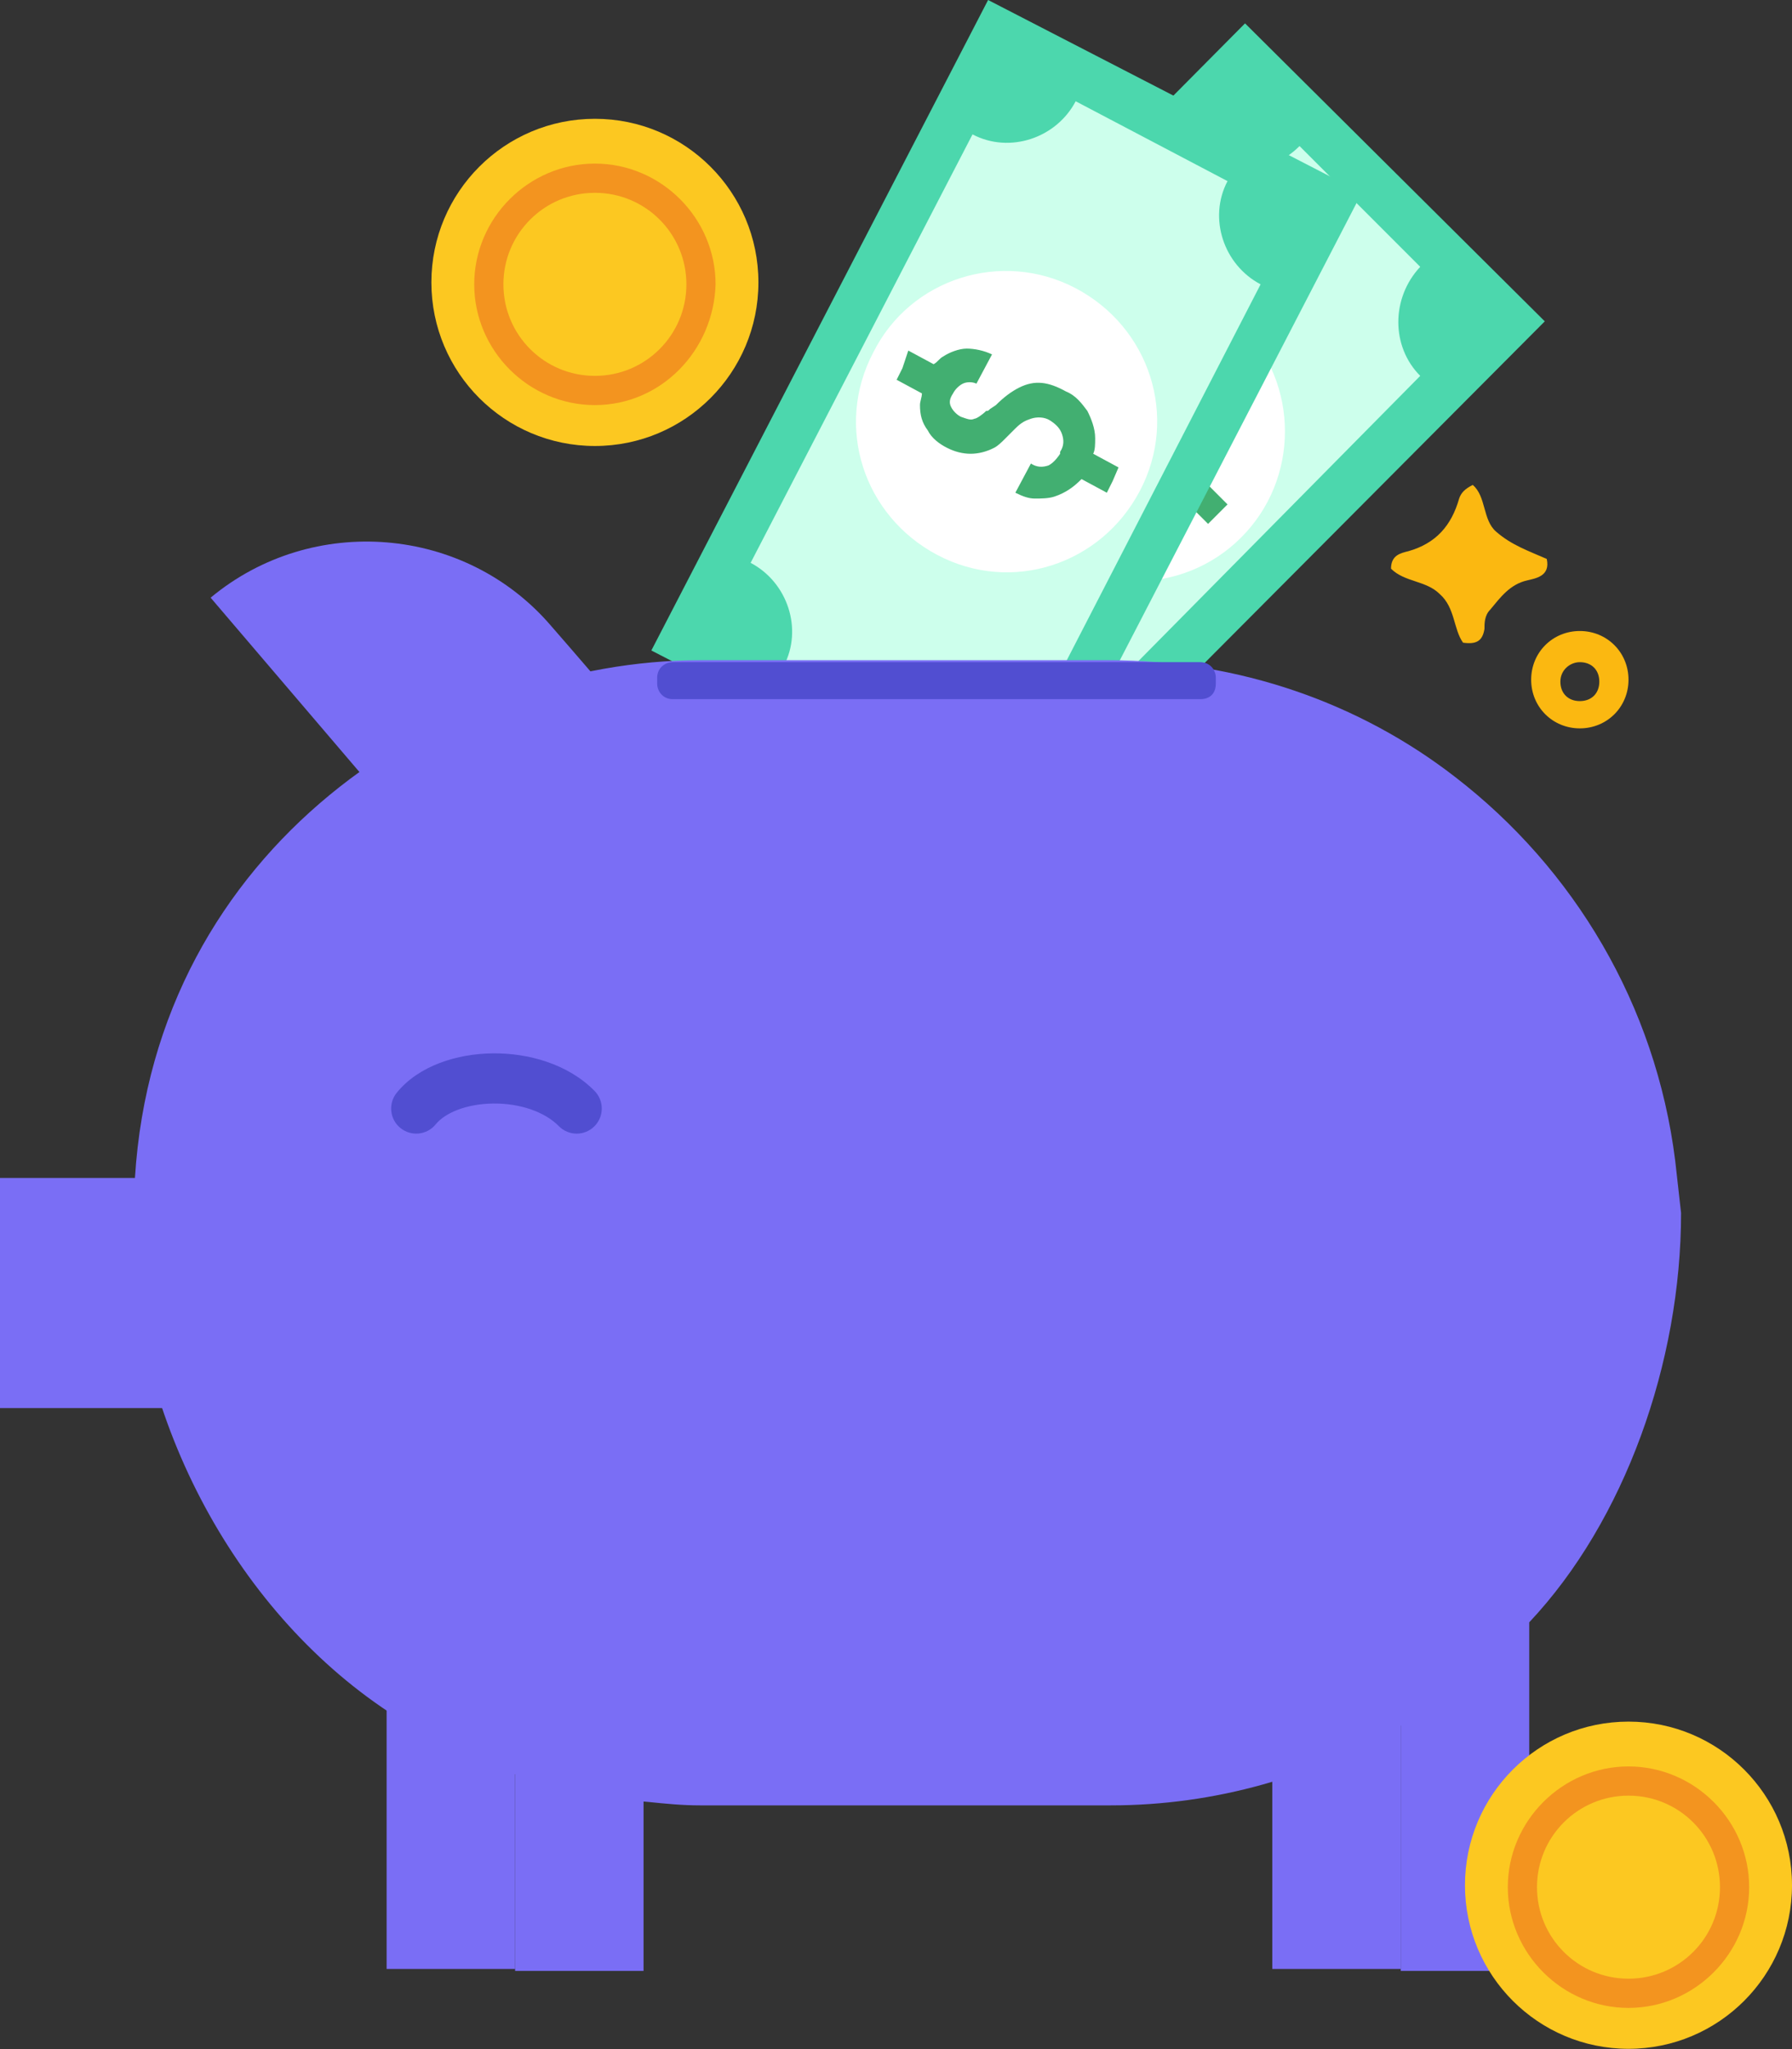 <svg width="63" height="72" viewBox="0 0 63 72" fill="none" xmlns="http://www.w3.org/2000/svg">
<rect x="0" y="0" width="63" height="72" fill="#333333" stroke="none"/>
<path d="M43.785 2.034L26.774 19.089L36.076 28.367L53.087 11.313L43.785 2.034Z" fill="#CDFFEC"/>
<path d="M43.634 11.428C45.687 13.481 45.687 16.834 43.634 18.887C41.581 20.94 38.228 20.94 36.175 18.887C34.122 16.834 34.122 13.481 36.175 11.428C38.228 9.375 41.581 9.375 43.634 11.428Z" fill="white"/>
<path d="M40.76 14.165C40.486 14.165 40.144 14.302 39.802 14.507L39.529 14.644C39.46 14.644 39.46 14.713 39.391 14.713C39.186 14.781 39.049 14.85 38.913 14.85C38.776 14.85 38.639 14.781 38.502 14.644C38.365 14.507 38.297 14.371 38.297 14.234C38.297 14.097 38.365 13.96 38.502 13.823C38.639 13.686 38.776 13.618 38.913 13.618C39.049 13.618 39.255 13.686 39.391 13.823L40.212 13.002C39.939 12.797 39.734 12.66 39.391 12.591C39.118 12.523 38.776 12.523 38.502 12.591C38.365 12.66 38.228 12.66 38.091 12.797L37.339 12.044L36.996 12.386L36.654 12.728L37.407 13.481C37.339 13.618 37.27 13.755 37.27 13.892C37.202 14.165 37.202 14.507 37.27 14.781C37.339 15.055 37.475 15.329 37.681 15.534C37.886 15.739 38.091 15.876 38.433 15.944C38.707 16.013 38.981 16.013 39.255 15.944C39.391 15.944 39.597 15.876 39.802 15.739C39.802 15.739 39.87 15.671 40.007 15.602C40.076 15.534 40.144 15.534 40.212 15.534C40.486 15.397 40.692 15.329 40.828 15.329C41.102 15.329 41.308 15.397 41.444 15.602C41.581 15.739 41.65 15.944 41.65 16.15C41.65 16.355 41.581 16.56 41.376 16.697C41.239 16.834 41.034 16.902 40.828 16.971C40.623 16.971 40.418 16.902 40.281 16.766L39.46 17.587C39.665 17.792 39.87 17.929 40.007 17.929C40.212 17.997 40.418 18.066 40.692 18.066C41.102 18.066 41.444 17.997 41.787 17.724L42.471 18.408L42.813 18.066L43.155 17.724L42.403 16.971C42.471 16.834 42.539 16.697 42.608 16.492C42.676 16.15 42.676 15.808 42.608 15.466C42.539 15.123 42.334 14.85 42.129 14.576C41.787 14.234 41.308 14.097 40.76 14.165Z" fill="#42AF71"/>
<path d="M25.637 19.092L36.107 29.562L54.309 11.291L43.771 0.821L25.637 19.092ZM38.023 25.251C36.928 24.156 35.217 24.156 34.19 25.251L29.948 21.009C30.974 19.914 30.974 18.271 29.948 17.176L41.855 5.201C42.95 6.227 44.592 6.227 45.687 5.132L49.93 9.375C48.903 10.47 48.903 12.181 49.93 13.207L38.023 25.251Z" fill="#4CD7AD"/>
<path d="M35.115 1.12L24.049 22.515L35.719 28.551L46.785 7.156L35.115 1.12Z" fill="#CDFFEC"/>
<path d="M37.817 10.128C40.417 11.497 41.444 14.644 40.075 17.245C38.707 19.845 35.559 20.872 32.959 19.503C30.358 18.134 29.332 14.987 30.7 12.386C32.001 9.786 35.217 8.759 37.817 10.128Z" fill="white"/>
<path d="M35.833 13.618C35.559 13.755 35.285 13.96 35.012 14.234L34.806 14.371C34.738 14.439 34.738 14.439 34.669 14.439C34.533 14.576 34.327 14.713 34.259 14.713C34.122 14.781 33.985 14.713 33.78 14.644C33.643 14.576 33.506 14.439 33.438 14.302C33.369 14.165 33.369 14.028 33.506 13.823C33.575 13.686 33.711 13.549 33.848 13.481C33.985 13.413 34.191 13.413 34.327 13.481L34.875 12.454C34.601 12.318 34.259 12.249 33.985 12.249C33.711 12.249 33.369 12.386 33.164 12.523C33.027 12.591 32.959 12.728 32.822 12.797L31.932 12.318L31.727 12.934L31.522 13.344L32.411 13.823C32.411 13.96 32.343 14.097 32.343 14.234C32.343 14.576 32.411 14.85 32.617 15.123C32.753 15.397 33.027 15.602 33.301 15.739C33.575 15.876 33.848 15.944 34.122 15.944C34.396 15.944 34.669 15.876 34.943 15.739C35.08 15.671 35.217 15.534 35.354 15.397C35.354 15.397 35.422 15.329 35.559 15.192C35.627 15.123 35.696 15.055 35.696 15.055C35.901 14.85 36.038 14.781 36.243 14.713C36.449 14.644 36.722 14.644 36.928 14.781C37.133 14.918 37.27 15.055 37.338 15.26C37.407 15.466 37.407 15.671 37.27 15.876C37.27 15.876 37.27 15.876 37.27 15.944C37.133 16.15 36.996 16.287 36.859 16.355C36.654 16.424 36.449 16.424 36.243 16.287L35.696 17.313C35.97 17.45 36.175 17.518 36.38 17.518C36.586 17.518 36.859 17.518 37.065 17.45C37.475 17.313 37.749 17.108 38.023 16.834L38.912 17.313L39.117 16.903L39.323 16.424L38.433 15.944C38.502 15.808 38.502 15.602 38.502 15.397C38.502 15.055 38.365 14.713 38.228 14.439C38.023 14.165 37.818 13.892 37.475 13.755C36.859 13.413 36.38 13.344 35.833 13.618Z" fill="#42AF71"/>
<path d="M22.899 22.856L36.038 29.631L47.877 6.775L34.738 0L22.899 22.856ZM36.586 24.978C35.217 24.293 33.575 24.841 32.89 26.141L27.552 23.404C28.237 22.103 27.689 20.461 26.389 19.777L34.19 4.722C35.491 5.406 37.133 4.859 37.817 3.558L43.155 6.364C42.47 7.664 43.018 9.307 44.318 9.991L36.586 24.978Z" fill="#4CD7AD"/>
<path d="M19.374 21.992C21.108 23.976 23.624 26.951 23.624 26.951C23.289 28.825 19.933 32.516 18.367 33.838L7.405 21.001C10.984 18.026 16.353 18.466 19.374 21.992Z" fill="#7A6EF5"/>
<path d="M18.109 55.43H13.592V69.184H18.109V55.43Z" fill="#7A6EF5"/>
<path d="M49.245 55.43H44.729V69.184H49.245V55.43Z" fill="#7A6EF5"/>
<path d="M18.75 43.317H0V49.476H18.75V43.317Z" fill="#7A6EF5"/>
<path d="M58.894 40.785C58.21 35.311 55.336 30.521 51.161 27.304C47.808 24.704 43.566 23.198 38.98 23.198H24.61C15.645 23.198 5.465 29.768 4.744 41.39H0V46.843L59.099 42.612L58.894 40.785Z" fill="#7A6EF5"/>
<path d="M4.559 42.612L59.1 42.612C59.1 47.881 57.115 53.445 53.762 57.004V69.253H49.245V60.631C46.234 62.41 42.744 63.436 39.049 63.436H24.61C23.983 63.436 23.414 63.379 22.796 63.316C22.74 63.311 22.683 63.305 22.625 63.3V69.253H18.109V62.342C16.535 61.794 15.03 61.041 13.661 60.151C8.186 56.525 4.559 49.66 4.559 42.612Z" fill="#7A6EF5"/>
<path d="M42.197 24.567H23.652C23.309 24.567 23.104 24.293 23.104 24.02V23.814C23.104 23.472 23.378 23.267 23.652 23.267H42.197C42.539 23.267 42.744 23.541 42.744 23.814V24.02C42.744 24.362 42.539 24.567 42.197 24.567Z" fill="#514ED1"/>
<path d="M20.915 15.671C24.089 15.671 26.663 13.097 26.663 9.923C26.663 6.748 24.089 4.174 20.915 4.174C17.74 4.174 15.166 6.748 15.166 9.923C15.166 13.097 17.74 15.671 20.915 15.671Z" fill="#FCC821"/>
<path d="M20.915 14.234C18.588 14.234 16.672 12.318 16.672 9.991C16.672 7.664 18.588 5.748 20.915 5.748C23.241 5.748 25.157 7.664 25.157 9.991C25.089 12.318 23.241 14.234 20.915 14.234ZM20.915 6.775C19.135 6.775 17.698 8.212 17.698 9.991C17.698 11.77 19.135 13.207 20.915 13.207C22.694 13.207 24.131 11.77 24.131 9.991C24.131 8.212 22.694 6.775 20.915 6.775Z" fill="#F3941F"/>
<path d="M57.252 71.99C60.426 71.99 63 69.416 63 66.242C63 63.067 60.426 60.493 57.252 60.493C54.077 60.493 51.503 63.067 51.503 66.242C51.503 69.416 54.077 71.99 57.252 71.99Z" fill="#FCC821"/>
<path d="M57.252 70.553C54.925 70.553 53.009 68.637 53.009 66.31C53.009 63.983 54.925 62.068 57.252 62.068C59.578 62.068 61.494 63.983 61.494 66.31C61.494 68.637 59.578 70.553 57.252 70.553ZM57.252 63.094C55.472 63.094 54.035 64.531 54.035 66.31C54.035 68.09 55.472 69.526 57.252 69.526C59.031 69.526 60.468 68.09 60.468 66.31C60.468 64.531 59.031 63.094 57.252 63.094Z" fill="#F3941F"/>
<path d="M54.378 19.64C54.515 20.256 53.967 20.324 53.693 20.393C53.077 20.529 52.735 21.009 52.393 21.419C52.188 21.624 52.188 21.898 52.188 22.103C52.119 22.514 51.914 22.651 51.435 22.582C51.093 22.103 51.161 21.351 50.614 20.872C50.135 20.393 49.382 20.461 48.903 19.982C48.903 19.503 49.245 19.435 49.519 19.366C50.477 19.092 51.025 18.477 51.298 17.518C51.367 17.313 51.504 17.176 51.777 17.039C52.256 17.45 52.119 18.271 52.599 18.682C53.146 19.161 53.762 19.366 54.378 19.64Z" fill="#FBB811"/>
<path d="M55.541 25.593C54.583 25.593 53.83 24.841 53.83 23.883C53.83 22.925 54.583 22.172 55.541 22.172C56.499 22.172 57.252 22.925 57.252 23.883C57.252 24.841 56.499 25.593 55.541 25.593ZM55.541 23.267C55.199 23.267 54.857 23.54 54.857 23.951C54.857 24.362 55.13 24.635 55.541 24.635C55.952 24.635 56.226 24.362 56.226 23.951C56.226 23.54 55.952 23.267 55.541 23.267Z" fill="#FBB811"/>
<path fill-rule="evenodd" clip-rule="evenodd" d="M17.339 38.775C16.385 38.786 15.64 39.109 15.317 39.507C15.01 39.885 14.455 39.942 14.077 39.635C13.699 39.328 13.642 38.773 13.949 38.395C14.732 37.432 16.089 37.026 17.32 37.012C18.568 36.998 19.965 37.381 20.902 38.332C21.244 38.679 21.24 39.237 20.893 39.579C20.547 39.921 19.989 39.917 19.647 39.57C19.146 39.062 18.275 38.765 17.339 38.775Z" fill="#514ED1"/>
</svg>
